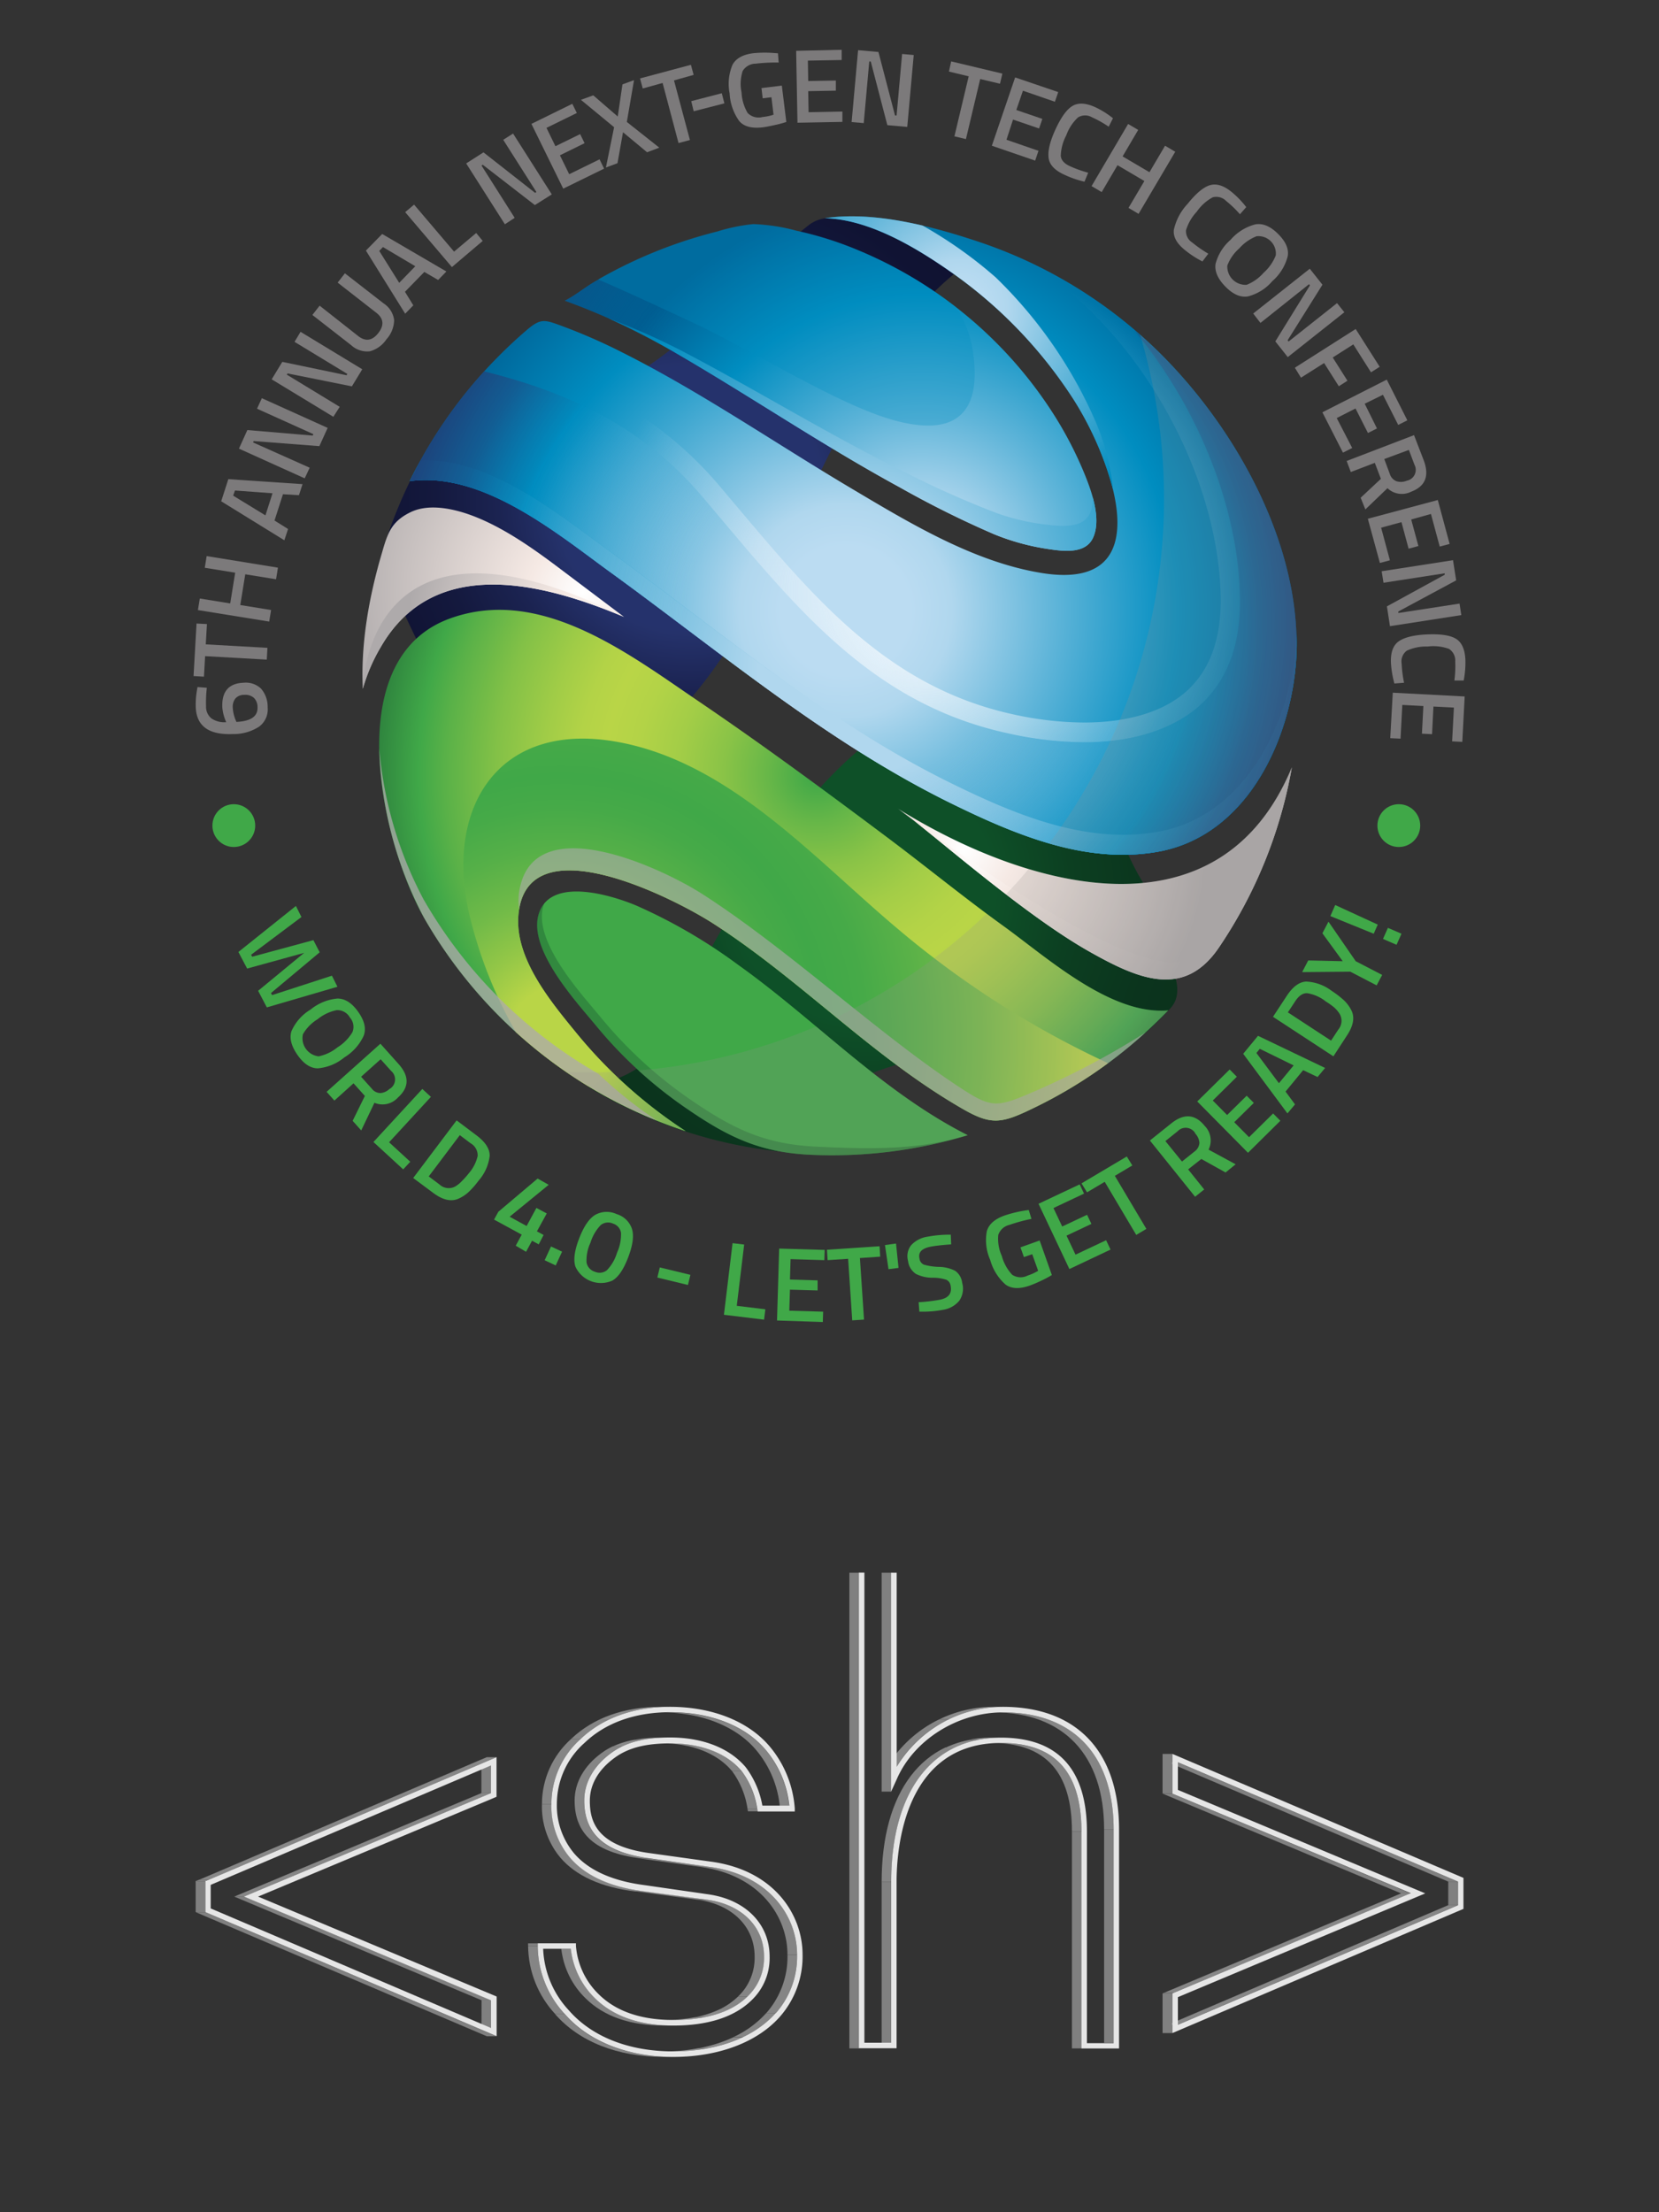 <svg xmlns="http://www.w3.org/2000/svg" xmlns:xlink="http://www.w3.org/1999/xlink" viewBox="0 0 300 400"><rect x="0" y="0" width="300" height="400" fill="#333333" stroke="none"/><defs><style>.cls-1{fill:none;}.cls-2{isolation:isolate;}.cls-3{fill:gray;}.cls-4{fill:#878787;}.cls-5{fill:#e6e6e6;}.cls-6{fill:#888;}.cls-7{clip-path:url(#clip-path);}.cls-8{fill:#858585;}.cls-9{fill:#8e8e8e;}.cls-10{clip-path:url(#clip-path-2);}.cls-11{clip-path:url(#clip-path-3);}.cls-12{clip-path:url(#clip-path-4);}.cls-13{clip-path:url(#clip-path-5);}.cls-14{fill:#8f8f8f;}.cls-15{fill:#8a8a8a;}.cls-16{clip-path:url(#clip-path-6);}.cls-17{clip-path:url(#clip-path-7);}.cls-18{clip-path:url(#clip-path-8);}.cls-19{clip-path:url(#clip-path-9);}.cls-20{clip-path:url(#clip-path-10);}.cls-21{clip-path:url(#clip-path-11);}.cls-22{clip-path:url(#clip-path-12);}.cls-23{clip-path:url(#clip-path-13);}.cls-24{clip-path:url(#clip-path-14);}.cls-25{clip-path:url(#clip-path-15);}.cls-26{clip-path:url(#clip-path-16);}.cls-27{clip-path:url(#clip-path-17);}.cls-28{clip-path:url(#clip-path-18);}.cls-29{clip-path:url(#clip-path-19);}.cls-30{fill:url(#radial-gradient);}.cls-31{fill:url(#radial-gradient-2);}.cls-32{fill:url(#radial-gradient-3);}.cls-33{fill:url(#radial-gradient-4);}.cls-34{fill:#40a848;}.cls-35{fill:url(#radial-gradient-5);}.cls-36{fill:url(#radial-gradient-6);}.cls-37{fill:url(#radial-gradient-7);}.cls-38,.cls-44{fill:#008dc0;}.cls-39{fill:url(#radial-gradient-8);}.cls-40{fill:url(#radial-gradient-9);}.cls-41,.cls-48{fill:url(#radial-gradient-10);}.cls-42{fill:url(#radial-gradient-11);}.cls-43,.cls-49{fill:url(#radial-gradient-12);}.cls-44,.cls-55{opacity:0.3;}.cls-44,.cls-46,.cls-47,.cls-48,.cls-49,.cls-50,.cls-51,.cls-54,.cls-56{mix-blend-mode:multiply;}.cls-45{fill:url(#radial-gradient-13);}.cls-46,.cls-54,.cls-60{fill:#aeaaab;}.cls-46{opacity:0.76;}.cls-47{fill:url(#radial-gradient-14);}.cls-50{fill:url(#radial-gradient-17);}.cls-51{fill:url(#radial-gradient-18);}.cls-52{fill:url(#radial-gradient-19);}.cls-53{fill:url(#radial-gradient-20);}.cls-54,.cls-59{opacity:0.6;}.cls-55{fill:url(#radial-gradient-21);}.cls-56{opacity:0.2;}.cls-57{fill:#94938d;}.cls-58{fill:url(#radial-gradient-22);}</style><clipPath id="clip-path"><path class="cls-1" d="M140.3,364h-1.74a15.41,15.41,0,0,0,3.84-10.56h1.74A15.46,15.46,0,0,1,140.3,364Z"/></clipPath><clipPath id="clip-path-2"><path class="cls-1" d="M136.91,327.08h-1.73a15.19,15.19,0,0,0-2.83-6.88h1.73A15.08,15.08,0,0,1,136.91,327.08Z"/></clipPath><clipPath id="clip-path-3"><path class="cls-1" d="M144.14,353.43H142.4c0-6.8-4.85-14.34-15.67-15.86h1.73C139.29,339.09,144.14,346.63,144.14,353.43Z"/></clipPath><clipPath id="clip-path-4"><path class="cls-1" d="M135.2,361h-1.74a9.6,9.6,0,0,0,3-7.23c0-5.38-4-9.41-10.3-10.27h1.74c6.26.86,10.3,4.89,10.3,10.27A9.64,9.64,0,0,1,135.2,361Z"/></clipPath><clipPath id="clip-path-5"><path class="cls-1" d="M121.78,365.24h-1.73c6,0,10.53-1.42,13.41-4.24h1.74C132.32,363.82,127.8,365.24,121.78,365.24Z"/></clipPath><clipPath id="clip-path-6"><path class="cls-1" d="M121.76,370.93H120c7.87,0,14.62-2.53,18.53-6.94h1.74C136.39,368.4,129.63,370.93,121.76,370.93Z"/></clipPath><clipPath id="clip-path-7"><path class="cls-1" d="M134.08,320.2h-1.73c-2.71-3.22-7.3-5-12.91-5h1.74C126.79,315.19,131.38,317,134.08,320.2Z"/></clipPath><clipPath id="clip-path-8"><path class="cls-1" d="M142.69,326.51H141a18.57,18.57,0,0,0-4.26-10.07c-3.64-4.34-9.93-6.82-17.25-6.82h1.74c7.32,0,13.6,2.48,17.25,6.82A18.57,18.57,0,0,1,142.69,326.51Z"/></clipPath><clipPath id="clip-path-9"><path class="cls-1" d="M117.38,336h-1.74c-8-1.07-11.73-4.39-11.73-10.45,0-3.23,1.72-6.28,4.86-8.57,2.61-1.93,6-2.82,10.67-2.82h1.74c-4.67,0-8.07.89-10.67,2.82-3.14,2.29-4.86,5.34-4.86,8.57C105.65,331.64,109.37,335,117.38,336Z"/></clipPath><clipPath id="clip-path-10"><path class="cls-1" d="M105,314.43h-1.73c4-3.8,9.56-5.81,16.18-5.81h1.74C114.56,308.62,109,310.63,105,314.43Z"/></clipPath><clipPath id="clip-path-11"><path class="cls-1" d="M121.78,366.25h-1.73c-6.07,0-10.81-1.65-14.11-4.88a14.77,14.77,0,0,1-4.44-9h1.74a14.81,14.81,0,0,0,4.43,9C111,364.6,115.72,366.25,121.78,366.25Z"/></clipPath><clipPath id="clip-path-12"><path class="cls-1" d="M121.76,371.92H120c-8.3,0-15.26-2.75-19.62-7.74h1.74C106.5,369.17,113.47,371.92,121.76,371.92Z"/></clipPath><clipPath id="clip-path-13"><path class="cls-1" d="M99.71,326.19H98a15.79,15.79,0,0,1,5.28-11.76H105A15.82,15.82,0,0,0,99.71,326.19Z"/></clipPath><clipPath id="clip-path-14"><path class="cls-1" d="M116.59,342h-1.74c-6.12-.75-10.66-2.8-13.49-6.08A14.38,14.38,0,0,1,98,326.19h1.73a14.39,14.39,0,0,0,3.39,9.69C105.93,339.16,110.46,341.21,116.59,342Z"/></clipPath><clipPath id="clip-path-15"><path class="cls-1" d="M102.15,364.18h-1.74a18.32,18.32,0,0,1-4.91-12.3h1.74A18.27,18.27,0,0,0,102.15,364.18Z"/></clipPath><clipPath id="clip-path-16"><path class="cls-1" d="M201.39,330.8h-1.73c0-13.46-7.31-21.18-20-21.18h1.74C194.09,309.62,201.39,317.34,201.39,330.8Z"/></clipPath><clipPath id="clip-path-17"><path class="cls-1" d="M195.58,331.15h-1.74c0-10.74-4.76-16-14.55-16H181C190.82,315.19,195.58,320.41,195.58,331.15Z"/></clipPath><clipPath id="clip-path-18"><path class="cls-1" d="M162.15,319.47h-1.73a22.5,22.5,0,0,1,19.2-10.85h1.74A22.52,22.52,0,0,0,162.15,319.47Z"/></clipPath><clipPath id="clip-path-19"><path class="cls-1" d="M161.17,340.28h-1.74c0-16.33,7.43-26.09,19.86-26.09H181C168.6,314.19,161.17,324,161.17,340.28Z"/></clipPath><radialGradient id="radial-gradient" cx="225.4" cy="-92.31" r="99.63" gradientTransform="translate(-32.94 154.79) scale(0.7)" gradientUnits="userSpaceOnUse"><stop offset="0.34" stop-color="#25326c"/><stop offset="0.35" stop-color="#25326b"/><stop offset="0.5" stop-color="#1b2351"/><stop offset="0.66" stop-color="#14193e"/><stop offset="0.83" stop-color="#101333"/><stop offset="1" stop-color="#0f112f"/></radialGradient><radialGradient id="radial-gradient-2" cx="270.15" cy="9.21" r="99.34" gradientTransform="translate(-32.94 154.79) scale(0.7)" gradientUnits="userSpaceOnUse"><stop offset="0.34" stop-color="#0e5028"/><stop offset="0.54" stop-color="#0c3f21"/><stop offset="0.76" stop-color="#0b341d"/><stop offset="1" stop-color="#0b301b"/></radialGradient><radialGradient id="radial-gradient-3" cx="285.28" cy="-76.99" r="94.45" gradientTransform="translate(-32.94 154.79) scale(0.7)" gradientUnits="userSpaceOnUse"><stop offset="0.07" stop-color="#bbdcf2"/><stop offset="0.15" stop-color="#b0d7ee"/><stop offset="0.4" stop-color="#60b5d9"/><stop offset="0.72" stop-color="#008dc0"/><stop offset="1" stop-color="#005e92"/></radialGradient><radialGradient id="radial-gradient-4" cx="197.61" cy="-68.15" r="91.75" gradientTransform="translate(-32.94 154.79) scale(0.7)" gradientUnits="userSpaceOnUse"><stop offset="0" stop-color="#fff"/><stop offset="0.15" stop-color="#f5e9e4"/><stop offset="0.69" stop-color="#aeaaab"/></radialGradient><radialGradient id="radial-gradient-5" cx="258.16" cy="-21.17" r="133.67" gradientTransform="translate(-32.94 154.79) scale(0.7)" gradientUnits="userSpaceOnUse"><stop offset="0.01" stop-color="#40a848"/><stop offset="0.09" stop-color="#65b648"/><stop offset="0.18" stop-color="#89c347"/><stop offset="0.27" stop-color="#a3cd47"/><stop offset="0.35" stop-color="#b3d347"/><stop offset="0.41" stop-color="#b9d547"/><stop offset="0.46" stop-color="#b3d347"/><stop offset="0.53" stop-color="#a0cc47"/><stop offset="0.62" stop-color="#83c147"/><stop offset="0.72" stop-color="#59b148"/><stop offset="0.77" stop-color="#40a848"/><stop offset="1" stop-color="#10432c"/></radialGradient><radialGradient id="radial-gradient-6" cx="295.97" cy="-1.81" r="90.62" xlink:href="#radial-gradient-4"/><radialGradient id="radial-gradient-7" cx="265.46" cy="-63.42" r="119.21" gradientTransform="translate(-32.94 154.79) scale(0.7)" gradientUnits="userSpaceOnUse"><stop offset="0.14" stop-color="#bbdcf2"/><stop offset="0.23" stop-color="#b0d7ee"/><stop offset="0.45" stop-color="#60b5d9"/><stop offset="0.72" stop-color="#008dc0"/><stop offset="1" stop-color="#005e92"/></radialGradient><radialGradient id="radial-gradient-8" cx="265.87" cy="-165.45" r="0.18" xlink:href="#radial-gradient-3"/><radialGradient id="radial-gradient-9" cx="269.74" cy="-48.27" r="106.85" xlink:href="#radial-gradient-3"/><radialGradient id="radial-gradient-10" cx="197.63" cy="-59.15" r="65.5" xlink:href="#radial-gradient-4"/><radialGradient id="radial-gradient-11" cx="283.53" cy="-10.77" r="5.73" xlink:href="#radial-gradient-4"/><radialGradient id="radial-gradient-12" cx="299.47" cy="-1.78" r="87.42" xlink:href="#radial-gradient-4"/><radialGradient id="radial-gradient-13" cx="191.99" cy="47.22" r="135.8" gradientTransform="translate(-32.94 154.79) scale(0.7)" gradientUnits="userSpaceOnUse"><stop offset="0.1" stop-color="#b9d547"/><stop offset="0.18" stop-color="#94c747"/><stop offset="0.27" stop-color="#70ba48"/><stop offset="0.36" stop-color="#56b048"/><stop offset="0.44" stop-color="#46aa48"/><stop offset="0.5" stop-color="#40a848"/><stop offset="0.58" stop-color="#46aa48"/><stop offset="0.68" stop-color="#59b148"/><stop offset="0.8" stop-color="#76bc48"/><stop offset="0.93" stop-color="#a0cc47"/><stop offset="1" stop-color="#b9d547"/></radialGradient><radialGradient id="radial-gradient-14" cx="269.74" cy="-48.27" r="178.49" gradientTransform="translate(-32.94 154.79) scale(0.7)" gradientUnits="userSpaceOnUse"><stop offset="0.15" stop-color="#b0d7ee"/><stop offset="0.36" stop-color="#60b5d9"/><stop offset="0.61" stop-color="#008dc0"/><stop offset="1" stop-color="#005e92"/></radialGradient><radialGradient id="radial-gradient-17" cx="271.82" cy="-70.92" r="115.42" xlink:href="#radial-gradient-3"/><radialGradient id="radial-gradient-18" cx="295.06" cy="-141.65" r="82.1" xlink:href="#radial-gradient-3"/><radialGradient id="radial-gradient-19" cx="286.41" cy="-68.61" r="186.53" gradientTransform="translate(-32.94 154.79) scale(0.7)" gradientUnits="userSpaceOnUse"><stop offset="0" stop-color="#fff"/><stop offset="0.46" stop-color="#bbdcf2" stop-opacity="0"/><stop offset="1" stop-color="#fff" stop-opacity="0"/></radialGradient><radialGradient id="radial-gradient-20" cx="266.74" cy="-59.84" r="151.48" gradientTransform="translate(-32.94 154.79) scale(0.7)" gradientUnits="userSpaceOnUse"><stop offset="0.28" stop-color="#bbdcf2" stop-opacity="0"/><stop offset="0.33" stop-color="#a4d2ec" stop-opacity="0.08"/><stop offset="0.43" stop-color="#69b9dc" stop-opacity="0.29"/><stop offset="0.57" stop-color="#0a91c3" stop-opacity="0.62"/><stop offset="0.59" stop-color="#008dc0" stop-opacity="0.65"/><stop offset="0.6" stop-color="#0386b9" stop-opacity="0.67"/><stop offset="0.7" stop-color="#16588f" stop-opacity="0.83"/><stop offset="0.8" stop-color="#213c75" stop-opacity="0.92"/><stop offset="0.88" stop-color="#25326c" stop-opacity="0.95"/></radialGradient><radialGradient id="radial-gradient-21" cx="214.55" cy="50.03" r="65.83" gradientTransform="translate(-32.94 154.79) scale(0.7)" gradientUnits="userSpaceOnUse"><stop offset="0.41" stop-color="#10432c"/><stop offset="0.7" stop-color="#0e3d26"/><stop offset="1" stop-color="#0b301b"/></radialGradient><radialGradient id="radial-gradient-22" cx="279.51" cy="-92.11" r="127.16" gradientTransform="translate(-32.94 154.79) scale(0.7)" gradientUnits="userSpaceOnUse"><stop offset="0.57" stop-color="#005e92" stop-opacity="0"/><stop offset="0.66" stop-color="#05588c" stop-opacity="0.14"/><stop offset="0.83" stop-color="#14477e" stop-opacity="0.51"/><stop offset="1" stop-color="#25326c" stop-opacity="0.95"/></radialGradient></defs><title>loader</title><g class="cls-2"><g id="logo-3d"><g class="cls-2"><polygon class="cls-3" points="88.79 366.69 87.06 366.69 87.08 361.67 88.82 361.67 88.79 366.69"/><rect class="cls-3" x="87.05" y="319.22" width="1.74" height="5"/><polygon class="cls-4" points="44.09 342.93 42.36 342.93 87.05 324.22 88.78 324.22 44.09 342.93"/><polygon class="cls-3" points="88.82 361.67 87.08 361.67 42.36 342.93 44.09 342.93 88.82 361.67"/><polygon class="cls-4" points="37.79 339.87 36.06 339.87 88.03 317.72 89.77 317.72 37.79 339.87"/><polygon class="cls-3" points="89.77 368.18 88.03 368.18 35.38 345.74 37.12 345.74 89.77 368.18"/><path class="cls-5" d="M46.67,342.93,89.81,361l0,7.17L37.12,345.73v-5.62l.67-.24,52-22.15v7.16l-.65.28Zm42.12,23.76,0-5L44.1,342.93l44.68-18.71v-5L38.1,340.81v4.26l50.69,21.62"/><polygon class="cls-6" points="37.12 340.11 35.38 340.11 36.06 339.87 37.79 339.87 37.12 340.11"/><rect class="cls-3" x="35.38" y="340.11" width="1.74" height="5.62"/></g><g class="cls-2"><rect class="cls-3" x="261.89" y="340.22" width="1.74" height="4.27"/><polygon class="cls-4" points="212.95 366.11 211.21 366.11 261.89 344.48 263.63 344.48 212.95 366.11"/><polygon class="cls-3" points="263.63 340.22 261.89 340.22 211.21 318.64 212.95 318.64 263.63 340.22"/><polygon class="cls-4" points="212.27 360.31 210.53 360.31 253.36 342.35 255.09 342.35 212.27 360.31"/><rect class="cls-3" x="210.23" y="360.44" width="1.74" height="7.17"/><polygon class="cls-4" points="211.97 360.44 210.23 360.44 210.53 360.31 212.27 360.31 211.97 360.44"/><polygon class="cls-3" points="255.09 342.35 253.36 342.35 210.23 324.31 211.97 324.31 255.09 342.35"/><rect class="cls-3" x="210.23" y="317.13" width="1.74" height="7.17"/><path class="cls-5" d="M212,317.13l52.64,22.42v5.6L212,367.61v-7.17l.3-.13,42.82-18-43.12-18Zm51.66,27.35v-4.26L213,318.64v5l44.73,18.71L213,361.11v5l50.68-21.63"/></g><g class="cls-2"><g class="cls-2"><g class="cls-7"><g class="cls-2"><path class="cls-8" d="M140.3,364h-1.74a15.41,15.41,0,0,0,3.84-10.56h1.74A15.46,15.46,0,0,1,140.3,364"/></g></g></g><polygon class="cls-9" points="137.82 326.51 136.08 326.51 140.95 326.51 142.69 326.51 137.82 326.51"/><polygon class="cls-3" points="136.97 327.51 135.24 327.51 135.18 327.08 136.91 327.08 136.97 327.51"/><g class="cls-2"><g class="cls-10"><g class="cls-2"><path class="cls-8" d="M136.91,327.08h-1.73a15.19,15.19,0,0,0-2.83-6.88h1.73a15.08,15.08,0,0,1,2.83,6.88"/></g></g></g><g class="cls-2"><g class="cls-11"><g class="cls-2"><path class="cls-8" d="M144.14,353.43H142.4c0-6.8-4.85-14.34-15.67-15.86h1.73c10.83,1.52,15.68,9.06,15.68,15.86"/></g></g></g><g class="cls-2"><g class="cls-12"><g class="cls-2"><path class="cls-8" d="M135.2,361h-1.74a9.6,9.6,0,0,0,3-7.23c0-5.38-4-9.41-10.3-10.27h1.74c6.26.86,10.3,4.89,10.3,10.27a9.64,9.64,0,0,1-3,7.23"/></g></g></g><g class="cls-2"><g class="cls-13"><g class="cls-2"><path class="cls-14" d="M121.78,365.24h-1.73a29.84,29.84,0,0,0,5.56-.48h1.74a29.87,29.87,0,0,1-5.57.48"/><path class="cls-15" d="M127.35,364.76h-1.74a18.65,18.65,0,0,0,4.44-1.41h1.73a18.42,18.42,0,0,1-4.43,1.41"/><path class="cls-8" d="M131.78,363.35h-1.73a12.52,12.52,0,0,0,3.41-2.35h1.74a12.57,12.57,0,0,1-3.42,2.35"/></g></g></g><g class="cls-2"><g class="cls-16"><g class="cls-2"><path class="cls-14" d="M121.76,370.93H120a33.58,33.58,0,0,0,6.29-.58h1.73a33.43,33.43,0,0,1-6.29.58"/><path class="cls-15" d="M128.05,370.35h-1.73a26.23,26.23,0,0,0,6.33-2h1.74a26.16,26.16,0,0,1-6.34,2"/><path class="cls-8" d="M134.39,368.32h-1.74a18.41,18.41,0,0,0,5.91-4.33h1.74a18.52,18.52,0,0,1-5.91,4.33"/></g></g></g><g class="cls-2"><g class="cls-17"><g class="cls-2"><path class="cls-8" d="M134.08,320.2h-1.73c-2.71-3.22-7.3-5-12.91-5h1.74c5.61,0,10.2,1.79,12.9,5"/></g></g></g><g class="cls-2"><g class="cls-18"><g class="cls-2"><path class="cls-8" d="M142.69,326.51H141a18.57,18.57,0,0,0-4.26-10.07c-3.64-4.34-9.93-6.82-17.25-6.82h1.74c7.32,0,13.6,2.48,17.25,6.82a18.57,18.57,0,0,1,4.26,10.07"/></g></g></g><polygon class="cls-3" points="128.47 337.57 126.73 337.57 115.64 336.03 117.38 336.03 128.47 337.57"/><polygon class="cls-3" points="127.9 343.5 126.16 343.5 114.85 341.96 116.59 341.96 127.9 343.5"/><g class="cls-2"><g class="cls-19"><g class="cls-2"><path class="cls-8" d="M117.38,336h-1.74c-8-1.07-11.73-4.39-11.73-10.45,0-3.23,1.72-6.28,4.86-8.57a12.14,12.14,0,0,1,2-1.22h1.73a12.47,12.47,0,0,0-2,1.22c-3.14,2.29-4.86,5.34-4.86,8.57,0,6.06,3.72,9.38,11.73,10.45"/><path class="cls-15" d="M112.53,315.79H110.8a15.1,15.1,0,0,1,3.73-1.18h1.74a15.18,15.18,0,0,0-3.74,1.18"/><path class="cls-14" d="M116.27,314.61h-1.74a26.13,26.13,0,0,1,4.91-.42h1.74a26.13,26.13,0,0,0-4.91.42"/></g></g></g><g class="cls-2"><g class="cls-20"><g class="cls-2"><path class="cls-8" d="M105,314.43h-1.73a19.39,19.39,0,0,1,5.11-3.5h1.74a19.61,19.61,0,0,0-5.12,3.5"/><path class="cls-15" d="M110.11,310.93h-1.74a22.9,22.9,0,0,1,5.61-1.81h1.74a22.76,22.76,0,0,0-5.61,1.81"/><path class="cls-14" d="M115.72,309.12H114a29.09,29.09,0,0,1,5.46-.5h1.74a29.09,29.09,0,0,0-5.46.5"/></g></g></g><g class="cls-2"><g class="cls-21"><g class="cls-2"><path class="cls-8" d="M121.78,366.25h-1.73c-6.07,0-10.81-1.65-14.11-4.88a14.77,14.77,0,0,1-4.44-9h1.74a14.81,14.81,0,0,0,4.43,9c3.31,3.23,8,4.88,14.11,4.88"/></g></g></g><g class="cls-2"><g class="cls-22"><g class="cls-2"><path class="cls-8" d="M121.76,371.92H120c-8.3,0-15.26-2.75-19.62-7.74h1.74c4.35,5,11.32,7.74,19.61,7.74"/></g></g></g><g class="cls-2"><g class="cls-23"><g class="cls-2"><path class="cls-8" d="M99.71,326.19H98a15.79,15.79,0,0,1,5.28-11.76H105a15.82,15.82,0,0,0-5.28,11.76"/></g></g></g><g class="cls-2"><g class="cls-24"><g class="cls-2"><path class="cls-8" d="M116.59,342h-1.74c-6.12-.75-10.66-2.8-13.49-6.08A14.38,14.38,0,0,1,98,326.19h1.73a14.39,14.39,0,0,0,3.39,9.69c2.83,3.28,7.36,5.33,13.49,6.08"/></g></g></g><g class="cls-2"><g class="cls-25"><g class="cls-2"><path class="cls-8" d="M102.15,364.18h-1.74a18.32,18.32,0,0,1-4.91-12.3h1.74a18.27,18.27,0,0,0,4.91,12.3"/></g></g></g><polygon class="cls-3" points="97.24 351.88 95.5 351.88 95.49 351.38 97.23 351.38 97.24 351.88"/><polygon class="cls-9" points="97.23 351.38 95.49 351.38 102.4 351.38 104.14 351.38 97.23 351.38"/><path class="cls-5" d="M145.13,353.42a16.49,16.49,0,0,1-4.1,11.23c-4.09,4.63-11.12,7.27-19.27,7.27s-15.26-2.75-19.61-7.74a18.27,18.27,0,0,1-4.91-12.3v-.5h6.91l0,.46a13.68,13.68,0,0,0,4.17,8.8c3.12,3.06,7.64,4.6,13.43,4.6,6,0,10.54-1.42,13.42-4.24a9.64,9.64,0,0,0,3-7.23c0-5.38-4-9.41-10.3-10.27L116.59,342c-6.13-.75-10.66-2.8-13.49-6.08a14.39,14.39,0,0,1-3.39-9.69A15.82,15.82,0,0,1,105,314.43c4-3.8,9.57-5.81,16.19-5.81,7.6,0,14.16,2.61,18,7.17A19.55,19.55,0,0,1,143.72,327l0,.54H137l-.06-.43a15.08,15.08,0,0,0-2.83-6.88c-2.7-3.22-7.29-5-12.9-5-4.51,0-7.63.81-10.1,2.63-2.91,2.13-4.45,4.82-4.45,7.76,0,3.73,1.24,8.17,10.88,9.46l11.09,1.54C140,338.18,145.13,346.19,145.13,353.42ZM140.3,364a15.46,15.46,0,0,0,3.84-10.56c0-6.8-4.85-14.34-15.68-15.86L117.38,336c-8-1.07-11.73-4.39-11.73-10.45,0-3.23,1.72-6.28,4.86-8.57,2.6-1.93,6-2.82,10.67-2.82,5.9,0,10.76,1.92,13.68,5.39a16.27,16.27,0,0,1,3,6.93h4.87a18.57,18.57,0,0,0-4.26-10.07c-3.65-4.34-9.93-6.82-17.25-6.82-6.36,0-11.73,1.91-15.52,5.55a14.76,14.76,0,0,0-5,11,13.44,13.44,0,0,0,3.14,9c2.66,3.08,7,5,12.87,5.74L128,342.51c6.78.93,11.17,5.35,11.17,11.26a10.51,10.51,0,0,1-3.29,7.93c-3.08,3-7.83,4.55-14.12,4.55-6.06,0-10.8-1.65-14.11-4.88a14.81,14.81,0,0,1-4.43-9h-5a17.26,17.26,0,0,0,4.64,11.12c4.17,4.79,10.87,7.43,18.88,7.43s14.63-2.53,18.54-6.94"/></g><g class="cls-2"><rect class="cls-3" x="199.66" y="330.8" width="1.74" height="38.58"/><polygon class="cls-9" points="196.56 369.39 194.82 369.39 199.66 369.39 201.39 369.39 196.56 369.39"/><rect class="cls-3" x="193.84" y="331.15" width="1.74" height="39.23"/><g class="cls-2"><g class="cls-26"><g class="cls-2"><path class="cls-8" d="M201.39,330.8h-1.73c0-13.46-7.31-21.18-20-21.18h1.74c12.73,0,20,7.72,20,21.18"/></g></g></g><g class="cls-2"><g class="cls-27"><g class="cls-2"><path class="cls-8" d="M195.58,331.15h-1.74c0-10.74-4.76-16-14.55-16H181c9.8,0,14.56,5.22,14.56,16"/></g></g></g><g class="cls-2"><g class="cls-28"><g class="cls-2"><path class="cls-8" d="M162.15,319.47h-1.73a21.69,21.69,0,0,1,9.51-8.62h1.74a21.72,21.72,0,0,0-9.52,8.62"/><path class="cls-15" d="M171.67,310.85h-1.74A22.91,22.91,0,0,1,175.5,309h1.74a22.77,22.77,0,0,0-5.57,1.84"/><path class="cls-14" d="M177.24,309H175.5a21.79,21.79,0,0,1,4.12-.39h1.74a21.79,21.79,0,0,0-4.12.39"/></g></g></g><rect class="cls-3" x="159.43" y="340.28" width="1.74" height="29.11"/><g class="cls-2"><g class="cls-29"><g class="cls-2"><path class="cls-8" d="M161.17,340.28h-1.74c0-12.27,4.19-20.82,11.54-24.32h1.74c-7.35,3.5-11.54,12.05-11.54,24.32"/><path class="cls-15" d="M172.71,316H171a17.49,17.49,0,0,1,4.32-1.4H177a17.36,17.36,0,0,0-4.32,1.4"/><path class="cls-14" d="M177,314.56h-1.74a20.66,20.66,0,0,1,4-.37H181a20.55,20.55,0,0,0-4,.37"/></g></g></g><rect class="cls-3" x="159.43" y="284.37" width="1.74" height="39.58"/><polygon class="cls-9" points="156.32 369.39 154.59 369.39 159.43 369.39 161.17 369.39 156.32 369.39"/><rect class="cls-3" x="153.59" y="284.37" width="1.74" height="86.01"/><path class="cls-5" d="M162.15,284.37v35.1a22.52,22.52,0,0,1,19.21-10.85c13.36,0,21,8.09,21,22.18v39.59h-6.8V331.15c0-10.74-4.76-16-14.56-16-17.5,0-18.87,19.2-18.87,25.09v30.11h-6.82v-86h1v85h4.85V340.28c0-16.33,7.43-26.09,19.85-26.09,10.31,0,15.54,5.71,15.54,17v38.24h4.83V330.8c0-13.46-7.3-21.18-20-21.18-8.26,0-16.17,5-19.24,12.14l-1,2.19V284.37Z"/></g></g><g id="orb"><path class="cls-30" d="M161.21,62.36c5.15-7.74,11.22-13.84,18.57-17.53A84.25,84.25,0,0,0,150,39.41h0a6.24,6.24,0,0,0-3.86,1.38C128.15,55,109.46,83.55,88.81,65.92a84.2,84.2,0,0,0-20.09,35.32c8,17.59,19.38,46.53,37.92,38.94C135.26,127.66,142.42,90.09,161.21,62.36Z"/><path class="cls-31" d="M206.09,166.36c-1-2.05.31-3.8,2.13-4.42-7.37-10.69-7.33-19.13-11.18-31.47-3.58-9.84-11.52-10.62-20.47-7-29.51,9.84-42.93,38.47-57.24,65.3-2.13,4.26-7.65,6.83-13,7.71a83.72,83.72,0,0,0,32.56,11.48c.56.08,1.12.14,1.69.2,2.33-6.62,9.53-11,14.5-13.12,13.4-5.52,30.27-8.26,43.27-1.48,1.08-.75,2.15-1.52,3.19-2.33a61.88,61.88,0,0,0,9.69-8.5C215.83,178.7,209.79,170.8,206.09,166.36Z"/><path class="cls-32" d="M197.69,97.17c-1.35,3.07-5.41,2.51-8.09,2.11a42.49,42.49,0,0,1-9.83-2.68,182.54,182.54,0,0,1-17.1-8.5c-13.75-7.48-26.75-16.3-40.28-24.16a119.77,119.77,0,0,0-20.26-9.57c1.85-.93,3.55-2.35,5.35-3.41,2.36-1.38,4.8-2.66,7.29-3.81a84.62,84.62,0,0,1,14.91-5.26,33.38,33.38,0,0,1,6.53-1.35,34.37,34.37,0,0,1,7.85,1.2,62.72,62.72,0,0,1,10.86,3.4,76.84,76.84,0,0,1,35.76,30,68.22,68.22,0,0,1,5.48,10.65C197.43,88.91,199.18,93.83,197.69,97.17Z"/><path class="cls-33" d="M68.85,117a31.68,31.68,0,0,0-3.24,7.54c-.41-8.17,1.15-16.78,3.46-24.58,1-3.48,1.67-5.62,5.09-7.31,3-1.5,6.88-.85,10,.15,6.13,2,12.06,6.22,17.16,10.07l11.53,8.68C98.11,105.35,78.44,100.32,68.85,117Z"/><path class="cls-34" d="M175,205.26a84.7,84.7,0,0,1-28.39,3.54c-9.24-.41-15-3.23-22.55-8.44a78.69,78.69,0,0,1-16.4-15.05c-3.69-4.46-12.92-14.43-9.95-20.82,2.71-5.83,13.22-2.5,17.41-.73a96.28,96.28,0,0,1,18.34,10.68C147.46,184.41,159.46,197.4,175,205.26Z"/><path class="cls-35" d="M211.26,182.68A85,85,0,0,1,187.61,200c-6.7,3.3-8.28,3.65-14.38,0C157.3,190.64,144.54,177,129,167c-7.2-4.64-34-18.33-35.27-1.37-.56,7.8,5.91,15.54,10.55,21.21A86.47,86.47,0,0,0,124,204.53,85.25,85.25,0,0,1,76.71,166c-7.6-13.33-15.57-46.85,4.66-54.17,16.39-5.94,32.27,6.37,45,15,11.79,8,23.25,16.47,34.63,25,6.88,5.18,13.55,10.63,20.54,15.67C189.41,173.19,200.91,183.62,211.26,182.68Z"/><path class="cls-36" d="M233.61,138.74a83.91,83.91,0,0,1-13.17,32.55c-6.32,9.36-14.6,5.78-23.53.72-12.52-7.1-29.35-22.27-34.53-25.79C185.89,160.83,220.49,170.38,233.61,138.74Z"/><path class="cls-37" d="M233.94,123.36c-2.06,13.54-10,28.12-24.68,30.67-13.08,2.28-26-3.24-37.43-8.86C149.17,134,130,117.68,109.74,103,100,95.86,86.89,85.21,74.09,87A84.57,84.57,0,0,1,90.18,64.39q2.38-2.4,4.95-4.61c2.72-2.34,3.31-2,6.77-.73a103.31,103.31,0,0,1,10.62,4.67c14.34,7.21,27.66,16.42,41.45,24.6,10.55,6.27,22.2,13.34,34.49,15.3,22,3.51,12.24-21.14,5.69-31.36a82.89,82.89,0,0,0-22.34-23.18c-6.32-4.4-14.72-9.43-22.66-9.62,9-1.37,19.82,1.55,28.31,4.42a84.89,84.89,0,0,1,29.6,17.42C223.19,75.91,237.38,100.88,233.94,123.36Z"/><path class="cls-38" d="M152.82,39.42h.27C153.49,39.45,153.32,39.45,152.82,39.42Z"/><path class="cls-39" d="M152.35,39.41h0Z"/><path class="cls-40" d="M233.94,123.36c-2.06,13.54-10,28.12-24.68,30.67-13.08,2.28-26-3.24-37.44-8.86C149.17,134,130.05,117.69,109.73,103,100,95.86,86.89,85.21,74.09,87c.61-1.27,1.26-2.52,2-3.76,12.16-.58,24.42,9.36,33.69,16.09,20.32,14.74,39.44,31.08,62.09,42.23,11.42,5.61,24.36,11.13,37.44,8.85,14.64-2.55,22.62-17.13,24.68-30.67a45.44,45.44,0,0,0,.48-5.21A46.91,46.91,0,0,1,233.94,123.36Z"/><path class="cls-41" d="M112.85,111.56c-14.74-6.21-34.41-11.24-44,5.45a31.28,31.28,0,0,0-3.24,7.54S65.88,88.07,112.85,111.56Z"/><path class="cls-42" d="M165.25,148.38c-1.49-1.1-2.46-1.85-2.77-2.08C163.21,146.79,164.14,147.5,165.25,148.38Z"/><path class="cls-43" d="M233.6,138.77a84.13,84.13,0,0,1-13.16,32.52c-6.32,9.36-14.61,5.77-23.53.72-10.72-6.07-24.61-18.09-31.63-23.62,9.61,7.13,40.36,29.06,49.37,25.11C225.2,168.89,233.32,139.79,233.6,138.77Z"/><path class="cls-44" d="M162.55,76.22c-9.47-2.33-22.81-10.73-35.39-17-1.36-.67-12.15-5.73-19-8.71,2.13-1.22,4.34-2.36,6.58-3.4a84,84,0,0,1,14.9-5.26,32.76,32.76,0,0,1,6.54-1.35,33.83,33.83,0,0,1,7.85,1.2,63.6,63.6,0,0,1,10.86,3.4,78.28,78.28,0,0,1,17.94,10.38,19.86,19.86,0,0,1,3,7.43C177.51,72.92,174.44,79.16,162.55,76.22Z"/><path class="cls-45" d="M200.36,192.23A83.76,83.76,0,0,1,187.61,200c-6.7,3.3-8.28,3.65-14.38,0C157.3,190.63,144.54,177,129,167c-7.2-4.64-34-18.34-35.27-1.37-.56,7.8,5.9,15.53,10.54,21.2A86.75,86.75,0,0,0,124,204.53a85,85,0,0,1-30.7-17.89,80.09,80.09,0,0,1-8.59-22c-4.1-18.92,5.61-34.3,26.85-30.51,20.41,3.64,35.74,21.22,51,34A167.9,167.9,0,0,0,200.36,192.23Z"/><path class="cls-46" d="M118.76,202.6A85.24,85.24,0,0,1,76.71,166a70.07,70.07,0,0,1-8.14-30.74,71,71,0,0,0,8,27.32,85.06,85.06,0,0,0,31.64,31.57,77.66,77.66,0,0,0,7.93,6.62C117,201.4,117.9,202,118.76,202.6Z"/><path class="cls-47" d="M233.94,123.36c-2.06,13.54-10,28.12-24.68,30.67-13.08,2.28-26-3.24-37.44-8.86C149.17,134,130.05,117.69,109.73,103,100,95.86,86.89,85.21,74.09,87c.61-1.27,1.26-2.52,2-3.76,12.16-.58,24.42,9.36,33.69,16.09,20.32,14.74,39.44,31.08,62.09,42.23,11.42,5.61,24.36,11.13,37.44,8.85,14.64-2.55,22.62-17.13,24.68-30.67a45.44,45.44,0,0,0,.48-5.21A46.91,46.91,0,0,1,233.94,123.36Z"/><path class="cls-48" d="M112.85,111.56c-14.74-6.21-34.41-11.24-44,5.45a31.28,31.28,0,0,0-3.24,7.54S65.88,88.07,112.85,111.56Z"/><path class="cls-49" d="M233.6,138.77a84.13,84.13,0,0,1-13.16,32.52c-6.32,9.36-14.61,5.77-23.53.72-10.72-6.07-24.61-18.09-31.63-23.62,9.61,7.13,40.36,29.06,49.37,25.11C225.2,168.89,233.32,139.79,233.6,138.77Z"/><path class="cls-50" d="M197.69,97.17c-1.35,3.07-5.41,2.51-8.09,2.11a41.65,41.65,0,0,1-9.82-2.68,176.87,176.87,0,0,1-17.11-8.51c-13.75-7.47-26.74-16.28-40.28-24.15A134.72,134.72,0,0,0,110,57.55,123.59,123.59,0,0,1,124.35,64c13.16,6.93,25.84,14.78,39.2,21.33a169.31,169.31,0,0,0,16.57,7.4,40.3,40.3,0,0,0,9.44,2.17c2.57.28,6.45.66,7.62-2.29a6.65,6.65,0,0,0,.43-2.69C198.29,92.42,198.61,95.1,197.69,97.17Z"/><path class="cls-51" d="M198.08,76.15a41.8,41.8,0,0,1,3.21,12.45,58,58,0,0,0-7.14-16.35,83,83,0,0,0-22.34-23.17c-6.32-4.41-14.72-9.43-22.65-9.62,5.54-.84,11.74-.06,17.66,1.32a78.06,78.06,0,0,1,13.24,9.38A81.44,81.44,0,0,1,198.08,76.15Z"/><path class="cls-52" d="M224.26,107.65c-.36-16.31-7.77-34.31-19.12-48h0c-1.32-1.13-2.66-2.2-4-3.23h0a84.8,84.8,0,0,0-14.82-8.93l4.36,3.09c17.24,13,29.6,36.53,30.06,57.18.17,7.93-2.09,13.88-6.73,17.69-4.15,3.4-10.37,5.19-18,5.19a60.7,60.7,0,0,1-13-1.52c-22.19-4.92-35.34-20.47-49.26-36.94-1.33-1.58-2.66-3.16-4-4.74C118,73.79,103.74,67.72,90.38,64.18l-.21.21c-.65.66-1.3,1.33-1.93,2l-.69.75c13.36,3.33,27.8,9,39.37,22.57l4,4.73c14.33,17,27.85,33,51.22,38.13a65,65,0,0,0,13.93,1.65c10.79,0,17-3.48,20.14-6C221.76,123.63,224.47,116.73,224.26,107.65Z"/><path class="cls-53" d="M233.94,123.36c-2.06,13.54-10,28.12-24.68,30.67-13.08,2.28-26-3.24-37.44-8.86C149.17,134,130.05,117.69,109.73,103,100,95.86,86.89,85.21,74.09,87A84.66,84.66,0,0,1,87.55,67.15c13.36,3.33,27.8,9,39.37,22.57l4,4.73c14.33,17,27.85,33,51.22,38.13a65,65,0,0,0,13.93,1.65c10.79,0,17-3.48,20.14-6,5.54-4.55,8.25-11.45,8-20.53-.36-16.31-7.77-34.31-19.12-48,.65.55,1.29,1.1,1.92,1.67C223.19,75.91,237.37,100.88,233.94,123.36Z"/><path class="cls-54" d="M207.16,186.68A85.61,85.61,0,0,1,187.61,200c-6.7,3.3-8.28,3.65-14.38,0C157.3,190.63,144.54,177,129,167c-7-4.52-32.69-17.65-35.13-2.6a11.59,11.59,0,0,1-.06-2.63c1.92-16.2,26-4.75,33.22-.1,15.57,10,31.69,25.2,46.44,34.89,5.94,3.91,6.77,3.72,13.66.75A147.74,147.74,0,0,0,207.16,186.68Z"/><path class="cls-55" d="M173.84,205.59a84.54,84.54,0,0,1-27.26,3.21c-9.24-.41-15-3.23-22.55-8.43a79,79,0,0,1-16.4-15.06c-3.69-4.46-12.91-14.44-9.95-20.82a4.75,4.75,0,0,1,.75-1.18c-2.51,6.41,6.47,16.12,10.1,20.51a78.39,78.39,0,0,0,16.39,15.05c7.59,5.21,13.31,8,22.55,8.45S165.08,208,173.84,205.59Z"/><g class="cls-56"><path class="cls-38" d="M153.09,39.43h-.27C153.32,39.45,153.49,39.45,153.09,39.43Z"/><path class="cls-57" d="M115.44,193.55a78.69,78.69,0,0,0,8.59,6.82c7.58,5.2,13.31,8,22.55,8.43A84.7,84.7,0,0,0,175,205.26c-10.12-5.13-18.75-12.44-27.42-19.67A103.07,103.07,0,0,1,115.44,193.55Z"/><path class="cls-57" d="M181.53,167.52c-1.05-.75-2.09-1.52-3.13-2.3a103.48,103.48,0,0,1-27.18,18.71c7,5.77,14.14,11.46,22,16.1,6.1,3.61,7.68,3.26,14.38,0q3.36-1.65,6.55-3.6c.53-.32,1.05-.65,1.58-1q2.37-1.5,4.62-3.17a84.62,84.62,0,0,0,10.9-9.55C200.91,183.62,189.41,173.19,181.53,167.52Z"/><path class="cls-57" d="M186,157.13c-1,1.19-2,2.36-3.08,3.49-.33.37-.67.73-1,1.08a148.57,148.57,0,0,0,13.18,9.24c.27.17.55.33.81.48l1,.59c8.92,5.05,17.21,8.64,23.53-.72a85.41,85.41,0,0,0,9.86-19.72c.47-1.39.91-2.78,1.32-4.2.21-.71.4-1.43.59-2.15.28-1.06.53-2.11.75-3.18.11-.52.23-1.06.33-1.59s.2-1.07.29-1.61a.19.19,0,0,0,0-.07C224.47,160.75,205,162.82,186,157.13Z"/><path class="cls-57" d="M234.42,114.57C233.69,94.62,221.11,74,207.06,61.3c-.3-.26-.59-.53-.9-.78a103.82,103.82,0,0,1-14.28,89c-.7,1-1.42,2-2.18,3A43.33,43.33,0,0,0,209.26,154c14.64-2.55,22.62-17.13,24.68-30.67A46.91,46.91,0,0,0,234.42,114.57Z"/><path class="cls-57" d="M107.8,193.9h-1c-1.49,0-3,0-4.43-.1l1,.7.52.35c.21.14.43.27.64.42l1.06.66.44.28.85.51.68.41.1.06,1.52.86,1.09.59.67.36c.33.18.67.35,1,.52l.15.08.13.07.42.2.94.47.24.11c.53.25,1.07.51,1.61.75l.23.1c.46.21.93.42,1.39.61l.5.21.23.1.91.37h0c.38.16.76.32,1.15.46.66.26,1.33.5,2,.74l2.12.73a90.15,90.15,0,0,1-13.33-10.7C109.74,193.87,108.78,193.89,107.8,193.9Z"/><path class="cls-38" d="M152.48,39.41h0Z"/></g><path class="cls-58" d="M197.69,97.17c-1.35,3.07-5.41,2.51-8.09,2.11a41.65,41.65,0,0,1-9.82-2.68,176.87,176.87,0,0,1-17.11-8.51c-13.75-7.47-26.74-16.28-40.28-24.15a119.77,119.77,0,0,0-20.26-9.57c1.85-.93,3.55-2.35,5.35-3.41l.71-.41h0c6.82,3,17.6,8,19,8.71,12.58,6.23,25.92,14.63,35.39,17,11.89,2.94,15-3.3,13.27-13.27a19.86,19.86,0,0,0-3-7.43,75.64,75.64,0,0,1,17.82,19.59,67.37,67.37,0,0,1,5.48,10.65C197.43,88.91,199.18,93.83,197.69,97.17Z"/></g><g id="text-ring"><g class="cls-59"><path class="cls-60" d="M37.4,124.36a23.43,23.43,0,0,0-.14,3.36,2.69,2.69,0,0,0,1,2.2,4.18,4.18,0,0,0,2.64.66l-.17-.43a7.93,7.93,0,0,1-.53-2.28c-.11-2.84,1.17-4.32,3.84-4.42a4,4,0,0,1,3.16,1.06,5,5,0,0,1,1.2,3.4,3.87,3.87,0,0,1-1.55,3.48,8.47,8.47,0,0,1-4.76,1.34q-6.49.26-6.69-4.85a14.68,14.68,0,0,1,.22-3.09l.09-.56Zm5.2,5.82.15.35c2.61-.12,3.89-1,3.82-2.66a2.31,2.31,0,0,0-.67-1.7,2.34,2.34,0,0,0-1.72-.53,2.07,2.07,0,0,0-1.61.65,2.41,2.41,0,0,0-.48,1.67A6.82,6.82,0,0,0,42.6,130.18Z"/><path class="cls-60" d="M36.88,122.35,35,122.24l.54-9.5,1.88.1-.21,3.67,11.15.63-.12,2.13-11.15-.63Z"/><path class="cls-60" d="M49.92,104.74l-5.57-.9-.9,5.56,5.57.9-.34,2.09-12.89-2.08.34-2.09,5.5.89.9-5.56-5.5-.89.34-2.11,12.89,2.09Z"/><path class="cls-60" d="M51.42,97.69,40,90.64l1.29-4,13.42.9-.65,2-2.89-.18-1.53,4.76,2.45,1.53Zm-9.26-8.07L48,93.19l1.28-4-6.79-.5Z"/><path class="cls-60" d="M55.1,86.49,43.21,81.12l1.52-3.36,11.82,1,.12-.26-10.19-4.6L47.35,72l11.9,5.37-1.5,3.3-11.88-.92-.11.25L56,84.57Z"/><path class="cls-60" d="M60.28,75.36,49.13,68.59l1.92-3.16,11.62,2.42.14-.24-9.55-5.8L54.35,60l11.16,6.77-1.88,3.09L52,67.52l-.14.22,9.57,5.82Z"/><path class="cls-60" d="M64.77,60.76q2,1.56,3.64-.54t-.35-3.66l-7-5.46,1.31-1.68,7,5.44a4.24,4.24,0,0,1,1.9,3,5.3,5.3,0,0,1-1.39,3.49,5.26,5.26,0,0,1-3,2.17,4.27,4.27,0,0,1-3.39-1.12l-7-5.45,1.31-1.68Z"/><path class="cls-60" d="M73.27,56.72l-7.1-11.41,2.94-3,11.61,6.78-1.49,1.53-2.5-1.45-3.5,3.59,1.51,2.45ZM68.58,45.37l3.61,5.77,2.91-3-5.85-3.47Z"/><path class="cls-60" d="M87.29,43.56l-5.57,4.73-8.45-9.93L74.88,37l7.23,8.5,4-3.37Z"/><path class="cls-60" d="M91.3,40.55l-7-11,3.13-2,9.33,7.32.24-.15-6-9.44,1.78-1.13,7,11-3.06,1.93-9.42-7.29-.23.14,6,9.46Z"/><path class="cls-60" d="M101.85,34.11,96.1,22.4l7.39-3.63.82,1.66-5.49,2.69,1.62,3.32,4.47-2.19.8,1.64-4.46,2.19,1.68,3.42,5.49-2.69.82,1.68Z"/><path class="cls-60" d="M107.28,17.24l4.43,3.83.85-5.81,2.09-.77-1.3,7.56,5.87,4.65-2.21.83-4.35-3.62-1,5.6-2.09.78L111.05,23l-6-4.95Z"/><path class="cls-60" d="M116.23,16l-.49-1.82,9.2-2.46.49,1.82-3.55,1,2.88,10.78-2.06.55L119.82,15Z"/><path class="cls-60" d="M137.92,17.78l-.22-1.85,3.68-.45.81,6.57a16.9,16.9,0,0,1-2,.54c-1,.23-1.78.37-2.24.43q-3,.36-4.27-1.13a9.37,9.37,0,0,1-1.74-5,8.91,8.91,0,0,1,.53-5.2c.64-1.15,1.89-1.84,3.77-2.07A21.19,21.19,0,0,1,140,9.59l.68.05.13,1.67a30.68,30.68,0,0,0-4.14.2,2.79,2.79,0,0,0-2.37,1.32,7.59,7.59,0,0,0-.21,3.86,8.18,8.18,0,0,0,1.1,3.73,2.77,2.77,0,0,0,2.69.74,9.07,9.07,0,0,0,2-.42l-.38-3.16Z"/><path class="cls-60" d="M144.21,22.19l-.24-13L152.2,9l0,1.85-6.11.11.06,3.69,5-.09,0,1.83-5,.09.07,3.81,6.11-.12,0,1.87Z"/><path class="cls-60" d="M154,22.07l1.17-13,3.68.33,3,11.49.28,0,1-11.13,2.1.19-1.17,13-3.6-.32-3-11.52-.27,0-1,11.15Z"/><path class="cls-60" d="M171.6,12.94,172,11.1l9.26,2.21-.43,1.83-3.58-.85-2.58,10.86-2.08-.5,2.58-10.85Z"/><path class="cls-60" d="M179.36,26.35,183.57,14l7.79,2.65-.6,1.75-5.78-2-1.2,3.49,4.71,1.61-.59,1.73-4.71-1.61L182,25.27l5.79,2-.6,1.77Z"/><path class="cls-60" d="M192.51,31.61q-2.61-1.17-2.88-3c-.19-1.24.22-3,1.21-5.16s2-3.62,3.06-4.27,2.43-.58,4.16.2a15.94,15.94,0,0,1,3.2,2l-.77,1.53a19.33,19.33,0,0,0-3-1.69,2.49,2.49,0,0,0-2.54,0,8.19,8.19,0,0,0-2.13,3.24,8.45,8.45,0,0,0-1,3.73c.08.78.64,1.4,1.68,1.87a21.57,21.57,0,0,0,3.28,1.17l-.67,1.62A17.49,17.49,0,0,1,192.51,31.61Z"/><path class="cls-60" d="M204.07,37.59l2.87-4.86-4.86-2.86-2.86,4.86-1.83-1.08L204,22.42l1.82,1.07L203,28.28l4.86,2.86,2.82-4.79,1.84,1.09-6.63,11.23Z"/><path class="cls-60" d="M214.27,45.21q-2.22-1.78-2-3.66a10,10,0,0,1,2.48-4.68q2.26-2.82,4-3.37c1.17-.36,2.5,0,4,1.24a16.57,16.57,0,0,1,2.61,2.71l-1.14,1.29a19.29,19.29,0,0,0-2.48-2.39,2.49,2.49,0,0,0-2.45-.67,8.35,8.35,0,0,0-2.88,2.6,8.5,8.5,0,0,0-1.94,3.35,2.44,2.44,0,0,0,1.15,2.24,21.7,21.7,0,0,0,2.88,2l-1.06,1.4A17.36,17.36,0,0,1,214.27,45.21Z"/><path class="cls-60" d="M225.65,53.6q-2,.32-4.05-1.77t-1.8-4.06a8.65,8.65,0,0,1,2.73-4.41A8.87,8.87,0,0,1,227,40.57c1.35-.24,2.72.34,4.11,1.72s2,2.74,1.74,4.08a8.91,8.91,0,0,1-2.78,4.47A8.6,8.6,0,0,1,225.65,53.6ZM221.94,48a3.3,3.3,0,0,0,3.49,3.5,8,8,0,0,0,3.07-2.18,8.22,8.22,0,0,0,2.2-3.14,3.14,3.14,0,0,0-3.48-3.46,8.13,8.13,0,0,0-3.13,2.2A7.79,7.79,0,0,0,221.94,48Z"/><path class="cls-60" d="M226.62,56.69l10.23-8.1,2.29,2.89-6.3,10.05.18.22,8.76-6.94,1.32,1.65-10.23,8.11-2.25-2.84,6.26-10.13-.17-.21-8.78,7Z"/><path class="cls-60" d="M234.15,66.49l11-7,4.34,6.83-1.57,1-3.2-5.05L241,64.64l2.66,4.2-1.56,1-2.66-4.2-4.18,2.65Z"/><path class="cls-60" d="M239.13,74.55l11.64-5.91L254.49,76l-1.65.83-2.76-5.45L246.78,73,249,77.47l-1.63.82-2.25-4.43-3.4,1.73L244.52,81l-1.67.84Z"/><path class="cls-60" d="M248.61,83.69l-4.34,1.66-.75-2,12.18-4.67,1.78,4.62c1,2.75.29,4.62-2.3,5.61a3.76,3.76,0,0,1-4.28-.64l-4,3.84L246.05,90l3.66-3.42Zm5.78,3.23A2,2,0,0,0,255.77,84l-1-2.65L250.32,83l1,2.69a2.06,2.06,0,0,0,1.22,1.33A2.72,2.72,0,0,0,254.39,86.92Z"/><path class="cls-60" d="M247.35,93.8,260,90.41l2.14,7.94-1.79.48-1.59-5.9-3.57,1,1.3,4.8-1.77.48-1.29-4.8-3.68,1,1.59,5.9-1.81.48Z"/><path class="cls-60" d="M249.85,103.29l12.9-2,.57,3.65-10.45,5.62,0,.28,11.06-1.7.32,2.08-12.9,2-.55-3.58,10.45-5.72,0-.26-11.07,1.71Z"/><path class="cls-60" d="M251.53,119.9c-.09-1.9.38-3.22,1.41-3.94s2.74-1.15,5.15-1.25,4.14.15,5.19.79,1.62,1.91,1.71,3.8a17,17,0,0,1-.31,3.75H263a19.86,19.86,0,0,0,.15-3.44,2.49,2.49,0,0,0-1.12-2.28,8.25,8.25,0,0,0-3.85-.43,8.34,8.34,0,0,0-3.8.76,2.42,2.42,0,0,0-.92,2.34,21.72,21.72,0,0,0,.44,3.45l-1.75.14A18.27,18.27,0,0,1,251.53,119.9Z"/><path class="cls-60" d="M251.86,125.25l13,.68-.43,8.21-1.84-.09.32-6.11-3.7-.19-.25,5-1.83-.09.26-5-3.81-.2-.32,6.1-1.86-.09Z"/><path class="cls-60" d="M125.44,20.12,125,18.29l5.52-1.43.47,1.83Z"/></g><path class="cls-34" d="M53.51,163.81l1,2-9.1,6.82.19.36,11.07-3,1.14,2.2L49,179.56l.2.37,10.82-3.51,1,2-12.77,3.73-1.57-3L55,172.29l-10.31,2.84-1.58-3Z"/><path class="cls-34" d="M57.48,193.17q-2,0-3.69-2.43t-1.08-4.3a8.55,8.55,0,0,1,3.44-3.89,8.94,8.94,0,0,1,4.87-2c1.37,0,2.62.8,3.75,2.4s1.48,3,1,4.32a9,9,0,0,1-3.51,3.93A8.7,8.7,0,0,1,57.48,193.17ZM54.78,187a3.29,3.29,0,0,0,2.84,4,7.93,7.93,0,0,0,3.4-1.62,8.19,8.19,0,0,0,2.7-2.73,2.53,2.53,0,0,0-.45-2.67,2.58,2.58,0,0,0-2.39-1.33,8,8,0,0,0-3.45,1.64A7.68,7.68,0,0,0,54.78,187Z"/><path class="cls-34" d="M63.93,195.88,60.47,199l-1.41-1.58,9.73-8.7,3.3,3.69q2.94,3.3-.15,6.06a3.75,3.75,0,0,1-4.23.93l-2.39,5-1.55-1.74,2.21-4.5Zm6.55,1a2,2,0,0,0,.25-3.24l-1.9-2.11-3.53,3.16,1.92,2.14a2,2,0,0,0,1.6.81A2.7,2.7,0,0,0,70.48,196.85Z"/><path class="cls-34" d="M72.91,211.44l-5.38-4.95,8.84-9.59,1.55,1.43-7.56,8.21,3.83,3.52Z"/><path class="cls-34" d="M78.32,215.68,74.72,213l7.85-10.42,3.61,2.72q2.4,1.8,2.37,3.69a8.21,8.21,0,0,1-2,4.48,15.31,15.31,0,0,1-1.86,2.11,6.66,6.66,0,0,1-1.88,1.2Q80.85,217.58,78.32,215.68Zm6.48-3.56A7.2,7.2,0,0,0,86.38,209a2.54,2.54,0,0,0-1.31-2.3l-1.92-1.45-5.62,7.46,1.92,1.44a2.46,2.46,0,0,0,2.84.4,5.61,5.61,0,0,0,1.24-1A16.82,16.82,0,0,0,84.8,212.12Z"/><path class="cls-34" d="M93.26,225.24l1.08-2-5-2.72.78-1.42,7.1-6,2,1.13L92.16,220l3.07,1.68L97,218.41l1.87,1-1.78,3.24,1.21.65L97.42,225l-1.21-.66-1.08,2Z"/><path class="cls-34" d="M98.49,227.87l1.15-2.49,2,.94-1.15,2.49Z"/><path class="cls-34" d="M107.61,219.68a4.23,4.23,0,0,1,3.88-.16,4.18,4.18,0,0,1,2.79,2.68q.57,1.85-.68,5.13c-.83,2.19-1.78,3.6-2.87,4.22a5.08,5.08,0,0,1-6.67-2.51c-.4-1.18-.19-2.87.65-5.06S106.5,220.36,107.61,219.68Zm4.69,3.23a2.08,2.08,0,0,0-1.46-1.67,2.11,2.11,0,0,0-2.22.28,8,8,0,0,0-1.85,3.19,7.51,7.51,0,0,0-.7,3.6,2.15,2.15,0,0,0,1.48,1.63,2.13,2.13,0,0,0,2.18-.25,7.68,7.68,0,0,0,1.84-3.16A8,8,0,0,0,112.3,222.91Z"/><path class="cls-34" d="M118.87,231l.44-1.83,5.54,1.34-.45,1.83Z"/><path class="cls-34" d="M138.17,238.61l-7.26-.88,1.56-12.95,2.1.25-1.34,11.08,5.17.63Z"/><path class="cls-34" d="M140.51,238.76l.39-13,8.23.24-.06,1.85-6.11-.18-.11,3.69,5,.15,0,1.82-5-.14-.12,3.8,6.12.18-.06,1.87Z"/><path class="cls-34" d="M149.66,227.85l-.12-1.88,9.51-.63.12,1.88-3.67.25.74,11.13-2.13.14-.74-11.13Z"/><path class="cls-34" d="M160.67,229.49l-.64-4.37,2-.27.45,4.4Z"/><path class="cls-34" d="M168.27,225.42c-1.58.32-2.26,1-2,2.14a1.37,1.37,0,0,0,.81,1.11,11,11,0,0,0,2.66.4,6.63,6.63,0,0,1,3,.72,3.08,3.08,0,0,1,1.25,2.16,3.84,3.84,0,0,1-.53,3.25,4.72,4.72,0,0,1-2.93,1.63,19.1,19.1,0,0,1-3.58.34h-.7l-.13-1.71A30.81,30.81,0,0,0,170,235c1.54-.31,2.18-1.16,1.9-2.52a1.37,1.37,0,0,0-.77-1.08,8,8,0,0,0-2.52-.37,6.5,6.5,0,0,1-3-.7,3.28,3.28,0,0,1-1.41-2.36,3.19,3.19,0,0,1,.59-2.85,5.07,5.07,0,0,1,3-1.52,21.3,21.3,0,0,1,3.47-.35l.67,0L172,225C170.24,225.12,169,225.28,168.27,225.42Z"/><path class="cls-34" d="M185.16,227.3l-.63-1.76L188,224.3l2.21,6.24a16.94,16.94,0,0,1-1.87,1,21.31,21.31,0,0,1-2.1.9c-1.86.66-3.33.61-4.4-.17a9.2,9.2,0,0,1-2.78-4.46,8.81,8.81,0,0,1-.61-5.19c.36-1.26,1.44-2.21,3.22-2.84a22.17,22.17,0,0,1,3.69-.9l.67-.1.49,1.61a31,31,0,0,0-4,1.09,2.79,2.79,0,0,0-2,1.81,7.45,7.45,0,0,0,.64,3.81,8,8,0,0,0,1.88,3.4,2.77,2.77,0,0,0,2.79.14,9.55,9.55,0,0,0,1.9-.86l-1.07-3Z"/><path class="cls-34" d="M193.38,229.46l-5.58-11.8,7.44-3.51.79,1.67-5.53,2.61,1.58,3.34,4.5-2.12.78,1.65-4.5,2.12,1.63,3.44,5.53-2.61.8,1.69Z"/><path class="cls-34" d="M196.57,215.59l-1-1.62,8.19-4.86,1,1.62-3.16,1.88,5.7,9.59-1.83,1.09-5.7-9.6Z"/><path class="cls-34" d="M214.85,211.44l2.91,3.63-1.65,1.32-8.17-10.17,3.87-3.1q3.45-2.76,6.05.47a3.76,3.76,0,0,1,.69,4.28l4.89,2.65L221.62,212l-4.38-2.44Zm1.32-6.47a2,2,0,0,0-3.22-.42l-2.21,1.77,3,3.7,2.25-1.8a2.08,2.08,0,0,0,.9-1.56A2.66,2.66,0,0,0,216.17,205Z"/><path class="cls-34" d="M225.68,208.44l-9.18-9.28,5.86-5.78,1.3,1.31-4.35,4.3,2.59,2.62,3.54-3.49,1.29,1.3-3.54,3.49,2.68,2.71,4.35-4.29,1.31,1.32Z"/><path class="cls-34" d="M232.81,201.32l-8-10.78,2.68-3.25,12.13,5.81-1.36,1.64-2.61-1.24-3.18,3.87,1.71,2.32ZM227.2,190.4l4.07,5.46,2.66-3.22-6.12-3Z"/><path class="cls-34" d="M243.6,187.19,241.12,191l-10.92-7.15,2.48-3.77q1.65-2.52,3.53-2.6a8.21,8.21,0,0,1,4.61,1.69,16.61,16.61,0,0,1,2.23,1.72,6.57,6.57,0,0,1,1.32,1.79C245,183.92,244.75,185.44,243.6,187.19Zm-4-6.23a7.31,7.31,0,0,0-3.18-1.37c-.8-.06-1.54.43-2.21,1.46l-1.32,2,7.81,5.11,1.31-2a2.48,2.48,0,0,0,.22-2.87,5.66,5.66,0,0,0-1-1.16A14,14,0,0,0,239.62,181Z"/><path class="cls-34" d="M249.94,176.28l-1,1.89-4.77-2.48-8.7.08,1.1-2.11,6.24.14-3.68-5.05,1.1-2.1,4.93,7.15Z"/><path class="cls-34" d="M248.41,168.83l-7.84-3.19.88-2,7.69,3.54Zm4.13,2-2.45-1.06.89-2,2.45,1.06Z"/><circle class="cls-34" cx="42.28" cy="149.28" r="3.87"/><circle class="cls-34" cx="252.95" cy="149.28" r="3.87"/></g></g></svg>